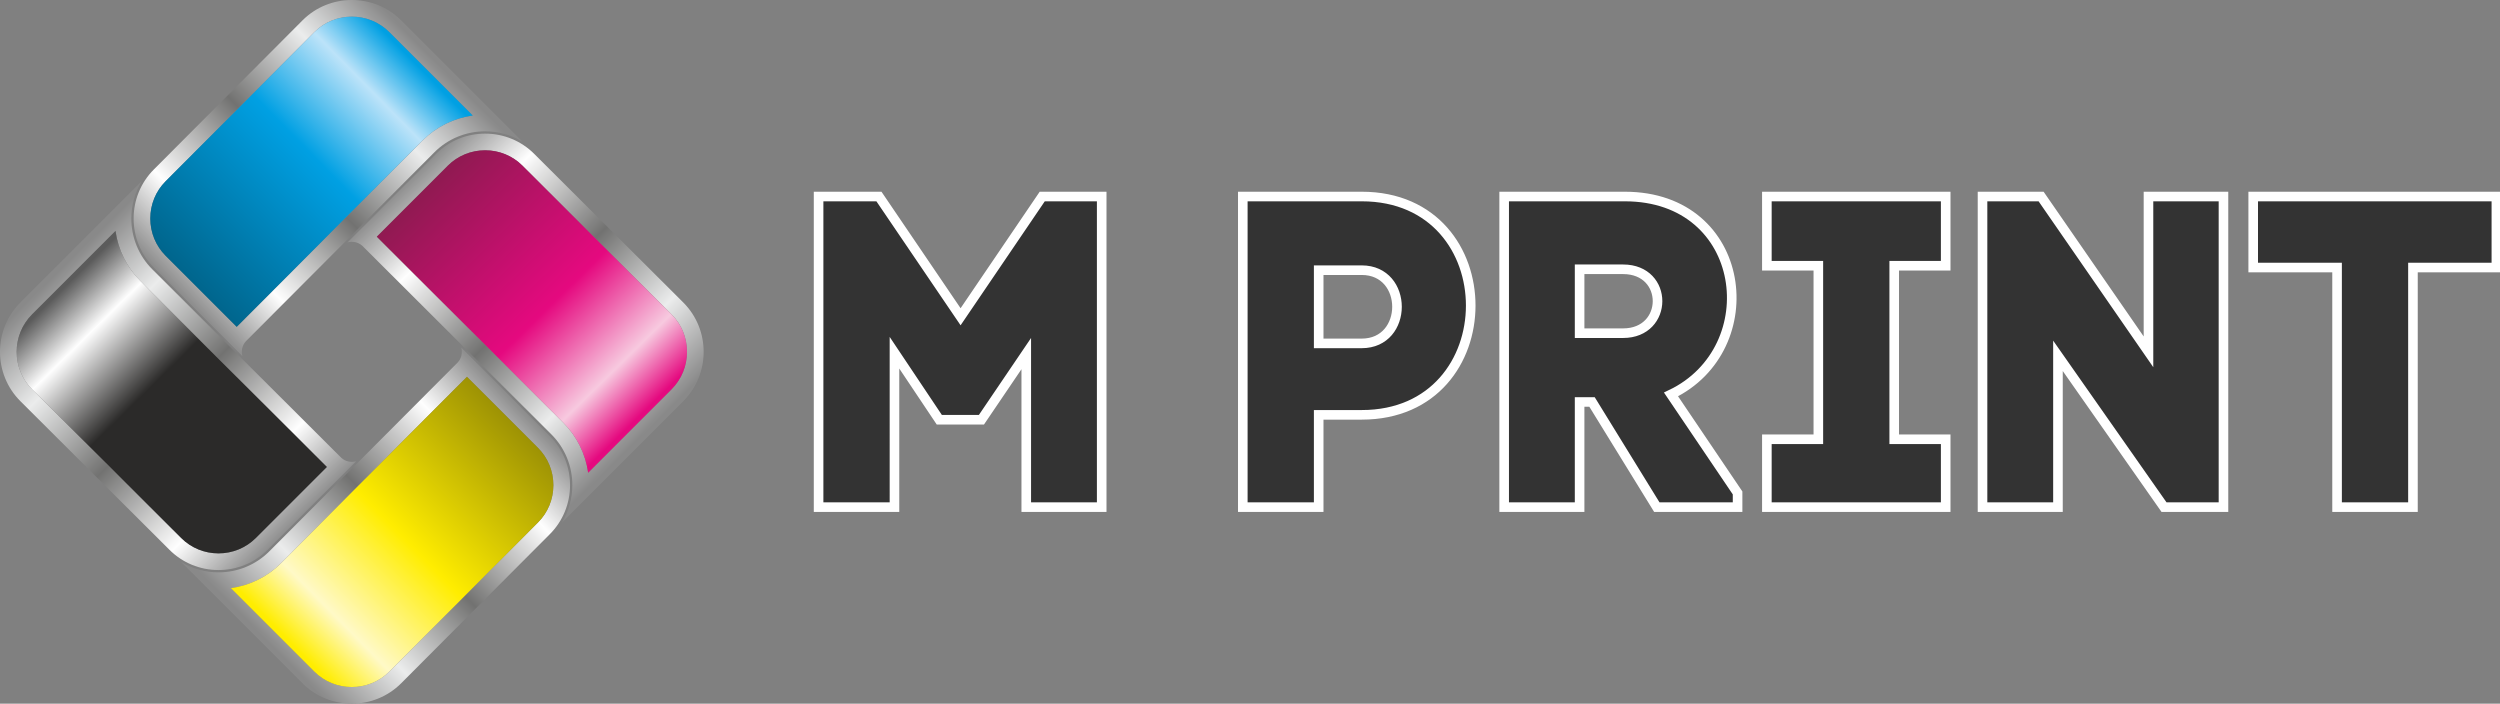 <?xml version="1.0" encoding="UTF-8" standalone="no"?>
<svg
   xml:space="preserve"
   width="1303.068"
   height="366.766"
   style="clip-rule:evenodd;fill-rule:evenodd;image-rendering:optimizeQuality;shape-rendering:geometricPrecision;text-rendering:geometricPrecision"
   viewBox="0 0 34476.996 9704.018"
   version="1.1"
   id="svg73"
   sodipodi:docname="logo.svg"
   inkscape:version="1.2 (dc2aedaf03, 2022-05-15)"
   xmlns:inkscape="http://www.inkscape.org/namespaces/inkscape"
   xmlns:sodipodi="http://sodipodi.sourceforge.net/DTD/sodipodi-0.dtd"
   xmlns:xlink="http://www.w3.org/1999/xlink"
   xmlns="http://www.w3.org/2000/svg"
   xmlns:svg="http://www.w3.org/2000/svg"><rect x="0" y="0" width="34476.996" height="9704.018" fill="#808080" stroke="none"/><sodipodi:namedview
     id="namedview75"
     pagecolor="#ffffff"
     bordercolor="#000000"
     borderopacity="0.25"
     inkscape:showpageshadow="2"
     inkscape:pageopacity="0"
     inkscape:pagecheckerboard="0"
     inkscape:deskcolor="#d1d1d1"
     showgrid="false"
     inkscape:zoom="0.3576048"
     inkscape:cx="536.90554"
     inkscape:cy="185.95947"
     inkscape:window-width="1920"
     inkscape:window-height="991"
     inkscape:window-x="-9"
     inkscape:window-y="-9"
     inkscape:window-maximized="1"
     inkscape:current-layer="svg73" /><defs
     id="defs53"><linearGradient
       id="a"
       x1="29901.34"
       x2="26491.1"
       y1="17999.59"
       y2="21345.77"
       gradientUnits="userSpaceOnUse"><stop
         offset="0"
         style="stop-opacity:1;stop-color:#898989"
         id="stop2" /><stop
         offset=".2"
         style="stop-opacity:1;stop-color:#fefefe"
         id="stop4" /><stop
         offset=".502"
         style="stop-opacity:1;stop-color:#727271"
         id="stop6" /><stop
         offset=".78"
         style="stop-opacity:1;stop-color:#ebecec"
         id="stop8" /><stop
         offset="1"
         style="stop-opacity:1;stop-color:#898989"
         id="stop10" /></linearGradient><linearGradient
       xlink:href="#a"
       id="d"
       x1="24440.869"
       x2="27851.039"
       y1="15722.01"
       y2="12375.82"
       gradientUnits="userSpaceOnUse" /><linearGradient
       id="e"
       x1="24603.381"
       x2="27688.52"
       y1="15552.8"
       y2="12518.65"
       gradientUnits="userSpaceOnUse"><stop
         offset="0"
         style="stop-opacity:1;stop-color:#00658c"
         id="stop14" /><stop
         offset=".561"
         style="stop-opacity:1;stop-color:#00a0e3"
         id="stop16" /><stop
         offset=".839"
         style="stop-opacity:1;stop-color:#bce3f9"
         id="stop18" /><stop
         offset="1"
         style="stop-opacity:1;stop-color:#00a0e3"
         id="stop20" /></linearGradient><linearGradient
       xlink:href="#a"
       id="h"
       x1="28287.859"
       x2="31656.109"
       y1="14108.11"
       y2="17540.711"
       gradientUnits="userSpaceOnUse" /><linearGradient
       xlink:href="#a"
       id="b"
       x1="26054.279"
       x2="22686.09"
       y1="19613.551"
       y2="16180.83"
       gradientUnits="userSpaceOnUse" /><linearGradient
       id="g"
       x1="29738.82"
       x2="26653.68"
       y1="18168.801"
       y2="21202.949"
       gradientUnits="userSpaceOnUse"><stop
         offset="0"
         style="stop-opacity:1;stop-color:#9d9204"
         id="stop25" /><stop
         offset=".51"
         style="stop-opacity:1;stop-color:#ffed00"
         id="stop27" /><stop
         offset=".839"
         style="stop-opacity:1;stop-color:#fff9c7"
         id="stop29" /><stop
         offset="1"
         style="stop-opacity:1;stop-color:#ffed00"
         id="stop31" /></linearGradient><linearGradient
       id="i"
       x1="28479.07"
       x2="31513.23"
       y1="14293.06"
       y2="17378.26"
       gradientUnits="userSpaceOnUse"><stop
         offset="0"
         style="stop-opacity:1;stop-color:#8f1a51"
         id="stop34" /><stop
         offset=".549"
         style="stop-opacity:1;stop-color:#e5097f"
         id="stop36" /><stop
         offset=".839"
         style="stop-opacity:1;stop-color:#f7c9df"
         id="stop38" /><stop
         offset="1"
         style="stop-opacity:1;stop-color:#e5097f"
         id="stop40" /></linearGradient><linearGradient
       id="c"
       x1="25863.08"
       x2="22828.98"
       y1="19428.551"
       y2="16343.35"
       gradientUnits="userSpaceOnUse"><stop
         offset="0"
         style="stop-opacity:1;stop-color:#2b2a29"
         id="stop43" /><stop
         offset=".58"
         style="stop-opacity:1;stop-color:#2b2a29"
         id="stop45" /><stop
         offset=".839"
         style="stop-opacity:1;stop-color:#fefefe"
         id="stop47" /><stop
         offset="1"
         style="stop-opacity:1;stop-color:#5b5b5b"
         id="stop49" /></linearGradient><linearGradient
       xlink:href="#a"
       id="f"
       x1="29901.34"
       x2="26491.1"
       y1="17999.59"
       y2="21345.77"
       gradientUnits="userSpaceOnUse" /></defs><path
     d="m18233.481 16591.576 618.08 924.05h581.35l618.09-911.79v2117.35h1040.29v-4283.66h-820l-1125.99 1658.37-1126.02-1658.37h-832.26v4283.66h1046.46zm4803.83-2154.05v4283.66h1046.46v-1272.87h593.6c2001.08 0 2007.21-3010.79 0-3010.79zm1046.46 2025.55v-1009.71h593.6c648.67 0 648.67 1009.71 0 1009.71zm3769.64 807.77 893.44 1450.34h1113.76v-195.81l-917.95-1358.55c1315.71-630.31 1064.81-2729.3-636.4-2729.3h-1664.54v4283.66h1040.32v-1450.34zm-171.37-1829.74h599.73c636.44 0 630.32 881.22 0 881.22h-599.73zm5048.61-1003.58h-2466.15v954.62h709.85v2392.74h-709.85v936.3h2466.15v-936.3h-709.84v-2392.74h709.84zm1548.24 4283.66v-2086.77l1462.59 2086.77h820v-4283.66h-1034.2v2141.83l-1480.91-2141.83h-807.81v4283.66zm4895.66 0v-3304.56h1150.48v-979.1h-3353.53v979.1h1156.6v3304.56z"
     style="fill:#333;stroke:#ffffff;stroke-width:132.292;stroke-dasharray:none;fill-rule:nonzero"
     transform="translate(-5898.034 -11727.347)"
     id="path55" /><g
     id="g366"
     style="stroke:#ffffff;stroke-width:0.1;stroke-dasharray:none"><path
       d="m27026.35 18323-2607.88-2601.27c-185.9-185.9-288.45-436.57-288.45-699.24 0-183.3 50.13-362.02 144.75-516.84l-1675.26 1675.27c-373.93 373.92-373.93 985.83 0 1359.76l2048.35 2042.16 8.11 8.13c179.96 179.95 422.55 279.17 676.81 279.17 254.26 0 496.83-99.22 676.79-279.17l1220.92-1220.91c-70.35 19.91-148.1 3.31-204.14-47.06zm-3114.3-3129.58-1150.02 1150.02c-284 283.98-284.93 750.65-.26 1034.47l2056.74 2050.54c136.82 136.83 320.95 211.85 514.27 211.85 193.31 0 377.44-75.02 514.27-211.85l979.79-979.8-2570.68-2564.21c-188.61-188.12-307.71-430.77-344.11-691.02z"
       style="fill:url(#b);stroke:#ffffff;stroke-width:0.1;stroke-dasharray:none"
       transform="translate(-22319.063 -12008.783)"
       id="path57" /><path
       d="m23912.04 15193.41-1150.02 1150.02c-283.99 283.99-284.92 750.66-.24 1034.48l2056.73 2050.54c136.82 136.82 320.96 211.85 514.27 211.85s377.44-75.03 514.27-211.85l979.79-979.8-2570.69-2564.21c-188.59-188.11-307.71-430.76-344.11-691.03z"
       style="fill:url(#c);stroke:#ffffff;stroke-width:0.1;stroke-dasharray:none"
       transform="translate(-22319.063 -12008.783)"
       id="path59" /><path
       d="m25708.89 16716.04 2601.28-2607.85c185.9-185.9 436.56-288.44 699.23-288.44 183.31 0 362.03 50.14 516.85 144.75l-1675.29-1675.27c-373.92-373.93-985.83-373.93-1359.76 0l-2042.17 2048.35-8.11 8.13c-179.95 179.94-279.19 422.53-279.19 676.78 0 254.26 99.23 496.83 279.19 676.79l1220.88 1220.89c-19.89-70.35-3.3-148.07 47.09-204.13zm3129.59-3114.26-1150.04-1150.03c-283.98-283.99-750.65-284.93-1034.47-.26l-2050.53 2056.74c-136.81 136.81-211.85 320.96-211.85 514.26 0 193.31 75.04 377.44 211.85 514.27l979.78 979.8 2564.22-2570.68c188.14-188.59 430.77-307.71 691.04-344.1z"
       style="fill:url(#d);stroke:#ffffff;stroke-width:0.1;stroke-dasharray:none"
       transform="translate(-22319.063 -12008.783)"
       id="path61" /><path
       d="m28838.48 13601.77-1150.03-1150.02c-283.99-283.99-750.66-284.93-1034.48-.25l-2050.53 2056.73c-136.82 136.82-211.85 320.96-211.85 514.26 0 193.31 75.03 377.45 211.85 514.27l979.79 979.79 2564.21-2570.68c188.13-188.59 430.77-307.7 691.04-344.1z"
       style="fill:url(#e);stroke:#ffffff;stroke-width:0.1;stroke-dasharray:none"
       transform="translate(-22319.063 -12008.783)"
       id="path63" /><path
       d="m29893.12 19384.05 8.11-8.13c179.96-179.96 279.17-422.55 279.17-676.79 0-254.26-99.21-496.85-279.17-676.81l-1220.87-1220.87c19.89 70.34 3.29 148.04-47.09 204.06l-2601.26 2607.91c-185.9 185.91-436.57 288.45-699.23 288.45-183.33 0-362.03-50.13-516.86-144.77l1675.28 1675.26c373.93 373.91 985.84 373.93 1359.76 0zm-1134.22-2179-2564.15 2570.68c-188.11 188.62-430.76 307.71-691.04 344.11l1150.02 1150c283.98 283.99 750.67 284.91 1034.47.26l2050.51-2056.71c136.83-136.83 211.85-320.96 211.85-514.26-.01-193.32-75.02-377.44-211.85-514.28z"
       style="fill:url(#f);stroke:#ffffff;stroke-width:0.1;stroke-dasharray:none"
       transform="translate(-22319.063 -12008.783)"
       id="path65" /><path
       d="m28758.89 17205.05-2564.14 2570.68c-188.12 188.62-430.77 307.72-691.04 344.1l1150.01 1150.02c283.98 283.98 750.67 284.91 1034.48.24l2050.52-2056.7c136.82-136.83 211.83-320.96 211.83-514.27 0-193.32-75-377.43-211.83-514.26z"
       style="fill:url(#g);stroke:#ffffff;stroke-width:0.1;stroke-dasharray:none"
       transform="translate(-22319.063 -12008.783)"
       id="path67" /><path
       d="m29694.33 14138.76-8.14-8.11c-179.96-179.96-422.53-279.18-676.79-279.18-254.25 0-496.84 99.22-676.8 279.18l-1220.86 1220.87c70.34-19.88 148.04-3.27 204.06 47.09l2607.88 2601.29c185.91 185.9 288.45 436.55 288.45 699.23 0 183.31-50.13 362.03-144.75 516.84l1675.28-1675.29c373.93-373.93 373.93-985.84 0-1359.76zm-2179.02 1134.23 2570.67 2564.19c188.62 188.14 307.74 430.79 344.12 691.05l1150.05-1150.06c284.02-284 284.95-750.69.25-1034.51l-2056.72-2050.5c-136.81-136.81-320.97-211.87-514.28-211.87-193.32 0-377.45 75.02-514.28 211.87z"
       style="fill:url(#h);stroke:#ffffff;stroke-width:0.1;stroke-dasharray:none"
       transform="translate(-22319.063 -12008.783)"
       id="path69" /><path
       d="m27515.3 15272.98 2570.69 2564.2c188.6 188.13 307.72 430.78 344.11 691.05l1150.06-1150.06c284-284 284.93-750.68.24-1034.51l-2056.71-2050.5c-136.82-136.82-320.98-211.87-514.29-211.86-193.32-.01-377.45 75.02-514.29 211.85z"
       style="fill:url(#i);stroke:#ffffff;stroke-width:0.1;stroke-dasharray:none"
       transform="translate(-22319.063 -12008.783)"
       id="path71" /></g></svg>
